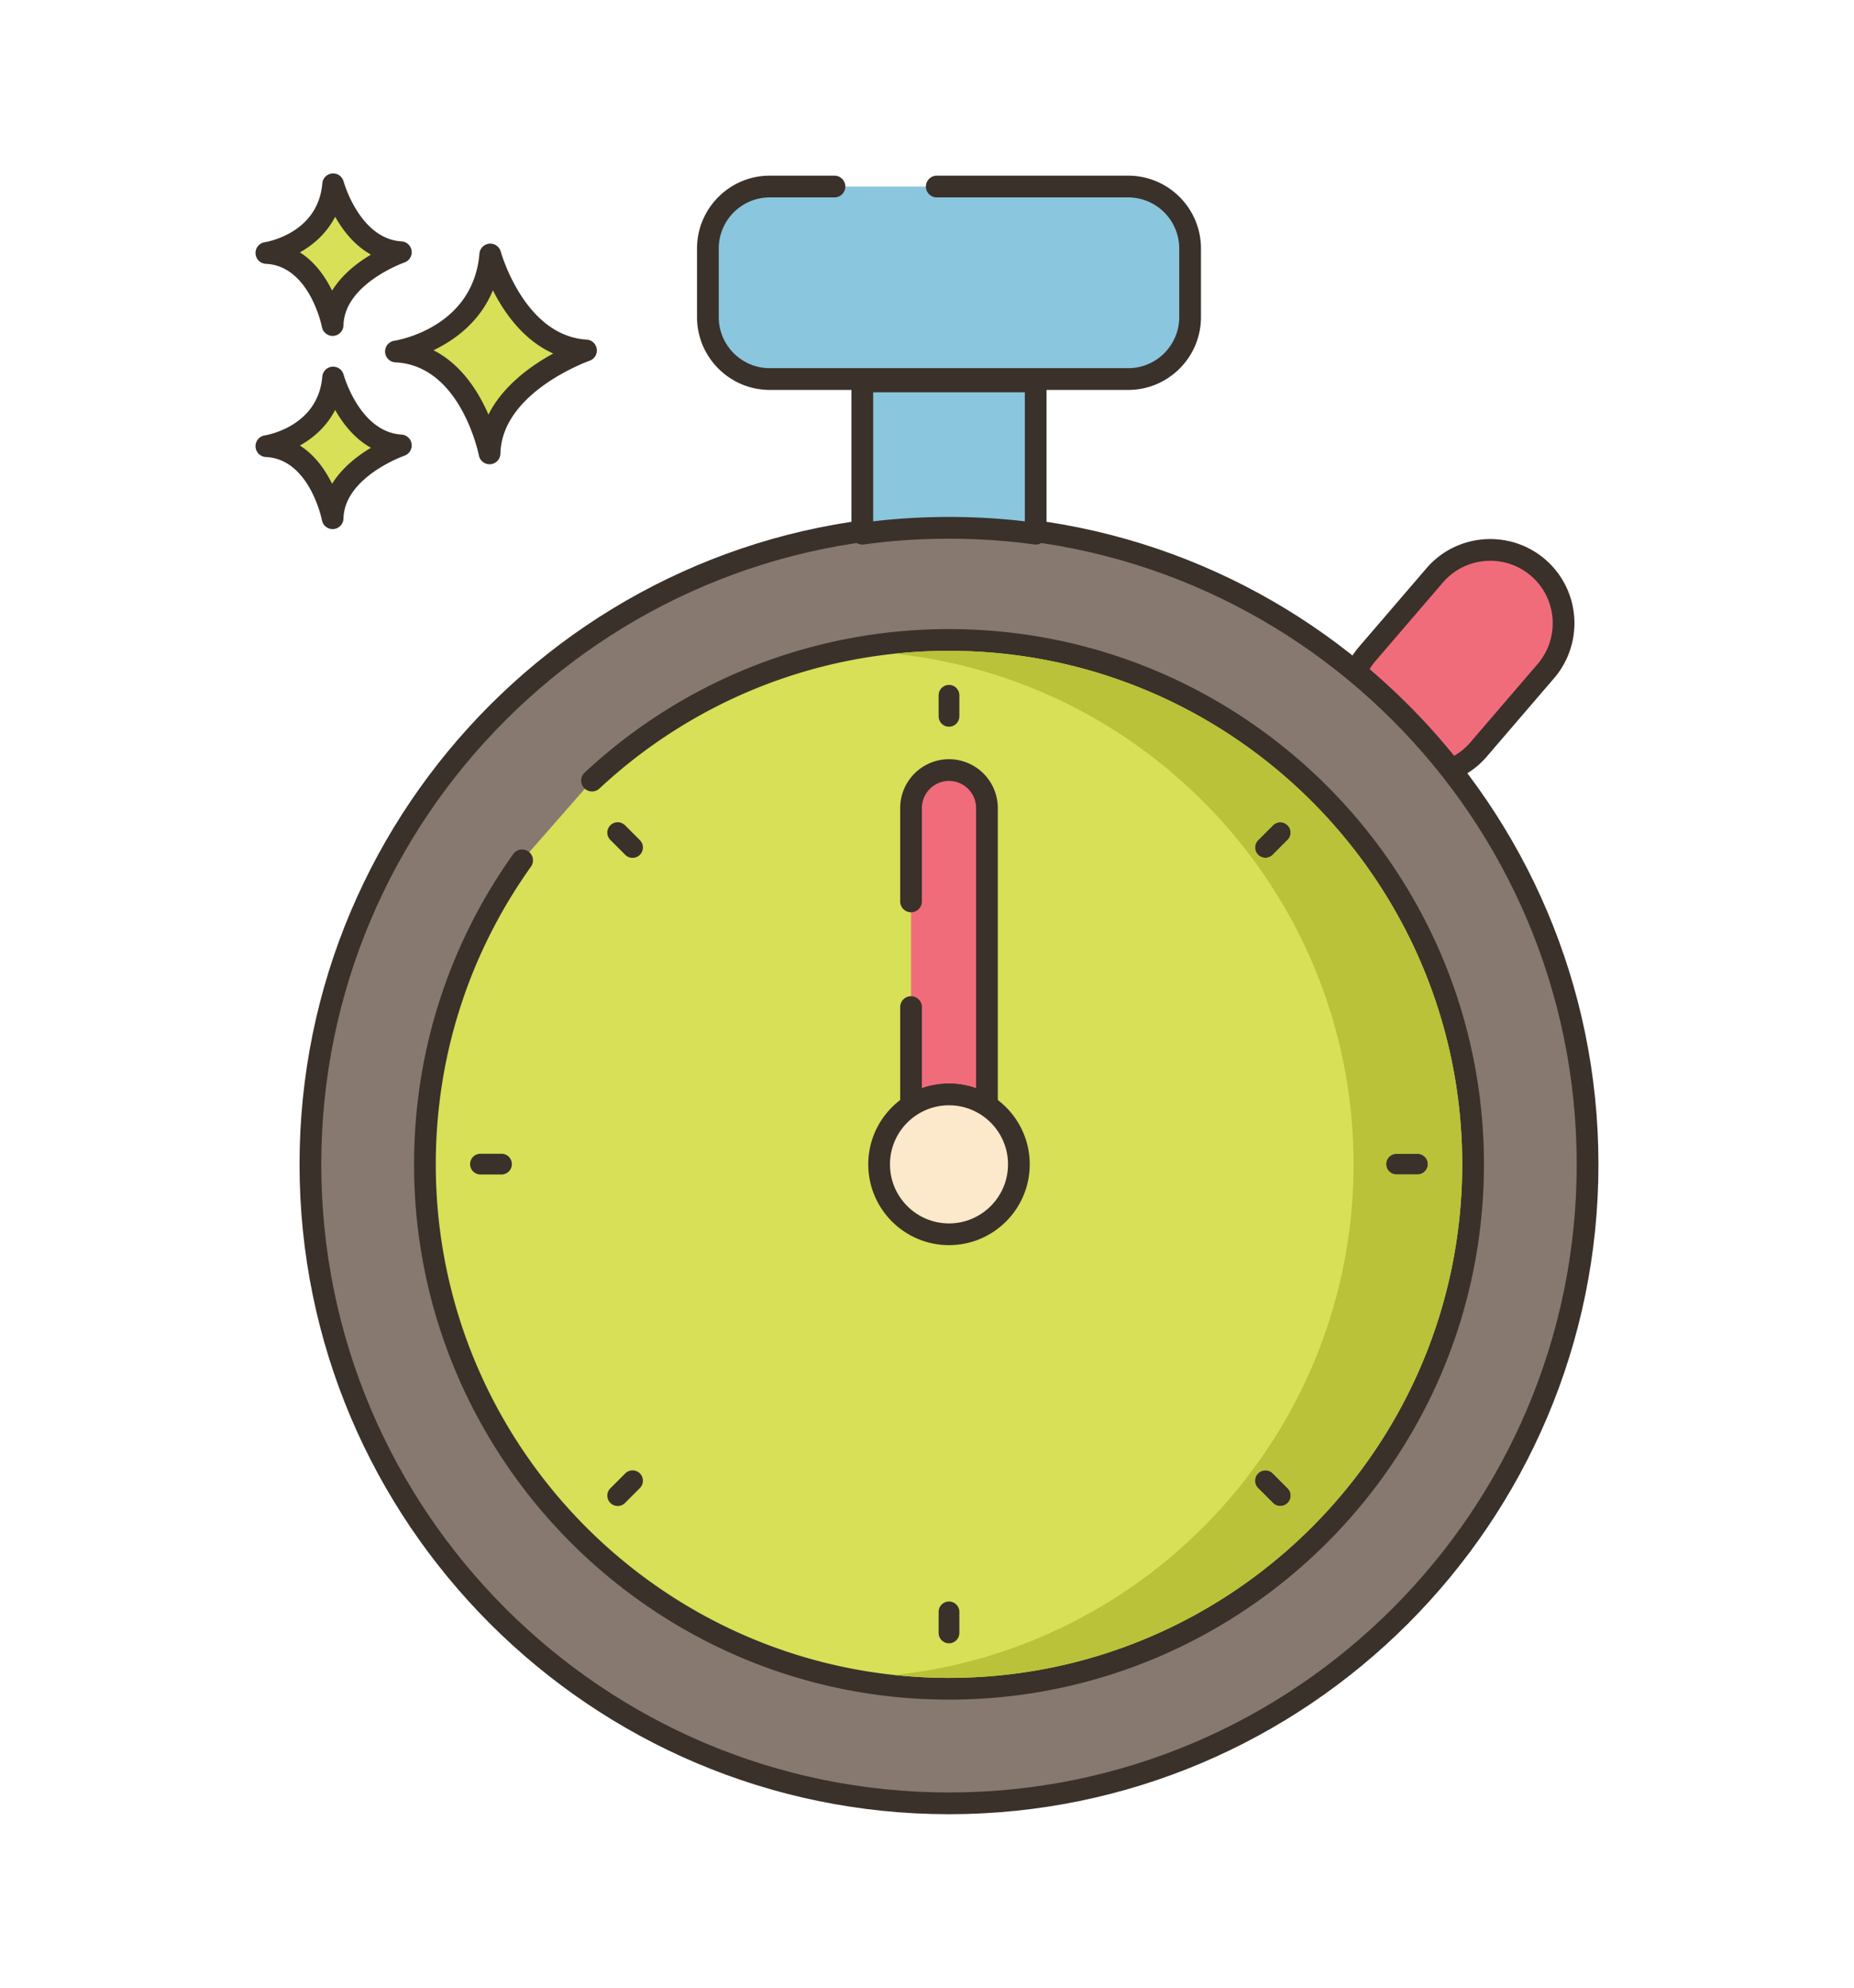 <svg width="42" height="45" xmlns="http://www.w3.org/2000/svg" viewBox="0 0 256 256" style="enable-background:new 0 0 256 256" xml:space="preserve"><style>.st2{fill:none;stroke:#6b1d1d;stroke-width:.5;stroke-miterlimit:10}.st3{fill:#3a312a}.st8{fill:#f16c7a}.st9{fill:#8ac6dd}.st14{fill:#d7e057}</style><g id="Layer_1"><path class="st8" d="M215.897 76.862c0 2.34-.8 4.69-2.44 6.6l-9.29 10.81a9.9 9.9 0 0 1-3.81 2.75 89.177 89.177 0 0 0-13.12-13.44c.38-.89.91-1.74 1.57-2.51l9.29-10.81c3.64-4.24 10.03-4.72 14.28-1.08 2.33 2 3.52 4.829 3.52 7.68z"/><path class="st3" d="M200.357 98.521a1.5 1.5 0 0 1-1.178-.571 87.765 87.765 0 0 0-12.899-13.214 1.499 1.499 0 0 1-.423-1.744 11.258 11.258 0 0 1 1.81-2.897l9.293-10.812c4.167-4.857 11.52-5.414 16.392-1.242a11.603 11.603 0 0 1 4.045 8.819c0 2.782-.995 5.473-2.803 7.578l-9.29 10.81a11.31 11.31 0 0 1-4.384 3.163c-.182.075-.373.11-.563.11zm-11.243-15.322a90.882 90.882 0 0 1 11.669 11.955 8.359 8.359 0 0 0 2.244-1.857l9.292-10.812a8.632 8.632 0 0 0 2.078-5.623 8.61 8.61 0 0 0-2.997-6.541c-3.616-3.096-9.072-2.684-12.164.919l-9.292 10.81a8.468 8.468 0 0 0-.83 1.149z"/><circle transform="rotate(-84.347 131.037 151.534)" cx="131.037" cy="151.529" style="fill:#87796f" r="88.176"/><path class="st3" d="M131.037 241.205c-49.447 0-89.676-40.228-89.676-89.675s40.228-89.676 89.676-89.676 89.676 40.229 89.676 89.676-40.229 89.675-89.676 89.675zm0-176.351c-47.793 0-86.676 38.883-86.676 86.676s38.883 86.675 86.676 86.675 86.676-38.882 86.676-86.675-38.883-86.676-86.676-86.676z"/><path class="st14" d="M72.093 109.577c-8.439 11.836-13.42 26.308-13.42 41.952 0 39.966 32.398 72.364 72.364 72.364s72.364-32.399 72.364-72.364c0-39.966-32.399-72.364-72.364-72.364-19.051 0-36.371 7.373-49.293 19.406l-9.651 11.006z"/><path class="st3" d="M131.037 225.394c-40.728 0-73.864-33.135-73.864-73.864 0-15.447 4.737-30.254 13.698-42.823a1.5 1.5 0 0 1 2.444 1.742c-8.598 12.057-13.142 26.263-13.142 41.081 0 39.075 31.79 70.864 70.864 70.864s70.864-31.79 70.864-70.864-31.79-70.864-70.864-70.864c-17.969 0-35.111 6.749-48.27 19.004a1.5 1.5 0 0 1-2.045-2.195c13.717-12.774 31.586-19.809 50.315-19.809 40.729 0 73.864 33.135 73.864 73.864s-33.135 73.864-73.864 73.864z"/><path class="st9" d="M143.007 43.492v21.01c-3.91-.54-7.91-.81-11.97-.81-4.06 0-8.06.27-11.97.81v-21.01h23.94z"/><path class="st3" d="M143.007 66.002a1.57 1.57 0 0 1-.205-.014c-7.646-1.057-15.883-1.057-23.529 0a1.5 1.5 0 0 1-1.705-1.486v-21.01a1.5 1.5 0 0 1 1.5-1.5h23.939a1.5 1.5 0 0 1 1.5 1.5v21.01a1.5 1.5 0 0 1-1.5 1.5zm-11.97-3.811c3.531 0 7.045.204 10.47.607V44.992h-20.939v17.806a89.803 89.803 0 0 1 10.469-.607z"/><path class="st9" d="M115.224 16.598h-8.931a8.547 8.547 0 0 0-8.547 8.547v9.472a8.547 8.547 0 0 0 8.547 8.547h49.489a8.547 8.547 0 0 0 8.547-8.547v-9.472a8.547 8.547 0 0 0-8.547-8.547h-40.558z"/><path class="st3" d="M155.782 44.664h-49.489c-5.54 0-10.048-4.507-10.048-10.047v-9.472c0-5.54 4.508-10.047 10.048-10.047h8.931a1.5 1.5 0 1 1 0 3h-8.931c-3.886 0-7.048 3.161-7.048 7.047v9.472c0 3.886 3.162 7.047 7.048 7.047h49.489a7.055 7.055 0 0 0 7.047-7.047v-9.472a7.055 7.055 0 0 0-7.047-7.047H129.35a1.5 1.5 0 1 1 0-3h26.432c5.54 0 10.047 4.507 10.047 10.047v9.472c0 5.54-4.507 10.047-10.047 10.047z"/><path class="st14" d="M67.698 25.972s3.408 12.659 13.222 13.246c0 0-13.1 4.525-13.321 14.202 0 0-2.578-13.572-12.925-14.059 0 .001 12.05-1.825 13.024-13.389z"/><path class="st3" d="M67.598 54.92a1.502 1.502 0 0 1-1.473-1.217c-.023-.124-2.494-12.417-11.521-12.842a1.5 1.5 0 0 1-.155-2.982c.441-.069 10.895-1.817 11.754-12.033a1.501 1.501 0 0 1 2.943-.265c.031.116 3.259 11.626 11.863 12.141a1.501 1.501 0 0 1 .401 2.915c-.121.042-12.118 4.31-12.312 12.819a1.498 1.498 0 0 1-1.5 1.464zm-7.741-15.73c3.878 1.969 6.229 5.746 7.586 8.876 2.026-4.021 5.942-6.787 8.949-8.427-4.134-1.842-6.783-5.651-8.334-8.722-1.792 4.361-5.27 6.869-8.201 8.273z"/><path class="st14" d="M46 42.953s2.411 8.954 9.352 9.369c0 0-9.266 3.201-9.422 10.045 0 0-1.824-9.6-9.142-9.944-.001 0 8.523-1.291 9.212-9.47z"/><path class="st3" d="M45.929 63.868a1.5 1.5 0 0 1-1.473-1.22c-.016-.082-1.704-8.442-7.739-8.726a1.5 1.5 0 0 1-.155-2.982c.296-.047 7.363-1.243 7.941-8.114a1.501 1.501 0 0 1 1.361-1.368 1.506 1.506 0 0 1 1.581 1.102c.022.079 2.229 7.92 7.995 8.265a1.5 1.5 0 0 1 .4 2.915c-.081.028-8.282 2.952-8.412 8.662a1.501 1.501 0 0 1-1.499 1.466zm-4.52-11.528c2.107 1.333 3.523 3.395 4.447 5.28 1.376-2.232 3.516-3.872 5.365-4.972-2.287-1.27-3.885-3.35-4.942-5.224-1.173 2.286-3.014 3.875-4.87 4.916z"/><path class="st14" d="M46 16.295s2.411 8.954 9.352 9.369c0 0-9.266 3.201-9.422 10.045 0 0-1.824-9.6-9.142-9.944-.001.001 8.523-1.29 9.212-9.47z"/><path class="st3" d="M45.929 37.21a1.5 1.5 0 0 1-1.473-1.22c-.016-.082-1.704-8.442-7.739-8.726a1.5 1.5 0 0 1-.155-2.982c.296-.047 7.363-1.243 7.941-8.113a1.499 1.499 0 0 1 2.942-.267c.022.079 2.229 7.92 7.995 8.264a1.5 1.5 0 0 1 .4 2.915c-.081.028-8.282 2.953-8.412 8.662a1.5 1.5 0 0 1-1.499 1.467zm-4.52-11.527c2.107 1.333 3.523 3.394 4.447 5.28 1.376-2.232 3.516-3.872 5.365-4.973-2.288-1.269-3.885-3.35-4.942-5.224-1.173 2.287-3.014 3.875-4.87 4.917zM131.037 85.371c-.79 0-1.43.64-1.43 1.43v2.905a1.43 1.43 0 1 0 2.86 0v-2.905c0-.789-.64-1.43-1.43-1.43zM131.037 211.856c-.79 0-1.43.64-1.43 1.43v2.905a1.43 1.43 0 1 0 2.86 0v-2.905c0-.79-.64-1.43-1.43-1.43zM197.162 151.497c0-.79-.64-1.43-1.43-1.43h-2.905a1.43 1.43 0 1 0 0 2.86h2.905c.79 0 1.43-.641 1.43-1.43zM70.677 151.497c0-.79-.64-1.43-1.43-1.43h-2.905a1.43 1.43 0 1 0 0 2.86h2.905c.79 0 1.43-.641 1.43-1.43zM177.795 104.739a1.43 1.43 0 0 0-2.022 0l-2.055 2.055a1.429 1.429 0 0 0 0 2.022 1.432 1.432 0 0 0 2.023 0l2.054-2.055a1.43 1.43 0 0 0 0-2.022zM88.356 194.177a1.429 1.429 0 0 0-2.022 0l-2.054 2.054a1.429 1.429 0 0 0 0 2.022 1.429 1.429 0 0 0 2.022 0l2.054-2.054a1.429 1.429 0 0 0 0-2.022zM177.795 198.254a1.43 1.43 0 0 0 0-2.022l-2.054-2.054a1.43 1.43 0 1 0-2.023 2.023l2.055 2.054a1.431 1.431 0 0 0 2.022-.001zM88.356 108.816a1.429 1.429 0 0 0 0-2.022l-2.054-2.054a1.429 1.429 0 0 0-2.022 0 1.432 1.432 0 0 0 0 2.023l2.054 2.054a1.431 1.431 0 0 0 2.022-.001z"/><path class="st3" d="M177.793 198.252c-.56.56-1.464.56-2.023 0l-2.049-2.049a1.428 1.428 0 0 1 0-2.023c.56-.56 1.464-.56 2.023 0l2.049 2.049a1.43 1.43 0 0 1 0 2.023z"/><path class="st8" d="M125.797 129.83v13.601a9.596 9.596 0 0 1 5.24-1.55c1.93 0 3.73.57 5.24 1.55v-41.07c0-2.9-2.35-5.24-5.24-5.24s-5.24 2.34-5.24 5.24v27.469z"/><path class="st3" d="M136.277 144.932c-.285 0-.569-.081-.816-.242-2.639-1.712-6.209-1.712-8.848 0a1.502 1.502 0 0 1-2.316-1.258V129.83a1.5 1.5 0 1 1 3 0v11.197a11.277 11.277 0 0 1 7.48 0v-38.666c0-2.062-1.678-3.74-3.74-3.74s-3.74 1.678-3.74 3.74v12.885a1.5 1.5 0 1 1-3 0v-12.885a6.748 6.748 0 0 1 6.74-6.74 6.747 6.747 0 0 1 6.74 6.74v41.07a1.5 1.5 0 0 1-1.5 1.501z"/><path d="M140.688 151.529c0 5.33-4.321 9.651-9.651 9.651s-9.651-4.321-9.651-9.651 4.321-9.651 9.651-9.651 9.651 4.321 9.651 9.651z" style="fill:#fce8cb"/><path class="st3" d="M131.037 162.68c-6.148 0-11.15-5.003-11.15-11.151s5.002-11.151 11.15-11.151c6.148 0 11.15 5.003 11.15 11.151.001 6.149-5.001 11.151-11.15 11.151zm0-19.302c-4.494 0-8.15 3.656-8.15 8.151s3.656 8.151 8.15 8.151 8.15-3.656 8.15-8.151-3.656-8.151-8.15-8.151z"/><path d="M131.04 80.67c-2.52 0-5.03.13-7.51.4 35.56 3.74 63.37 33.91 63.37 70.46 0 36.54-27.8 66.71-63.36 70.46 2.47.27 4.97.4 7.5.4 39.07 0 70.86-31.79 70.86-70.86 0-39.08-31.79-70.86-70.86-70.86zm46.75 26.09-2.05 2.06c-.56.55-1.46.55-2.02 0-.56-.56-.56-1.47 0-2.03l2.05-2.05c.56-.56 1.47-.56 2.02 0 .56.56.56 1.46 0 2.02zm0 91.49c-.41.42-1.03.53-1.55.32-.16-.07-.32-.17-.46-.31l-.01-.01-2.05-2.05c-.28-.28-.42-.64-.42-1.01s.14-.73.42-1.01c.56-.56 1.46-.56 2.02 0l2.05 2.05c.01 0 .01.01.01.01.14.14.24.3.31.46.21.52.1 1.13-.32 1.55zm17.94-45.32h-2.9a1.43 1.43 0 1 1 0-2.86h2.9a1.43 1.43 0 1 1 0 2.86z" style="fill:#b9c239"/></g></svg>